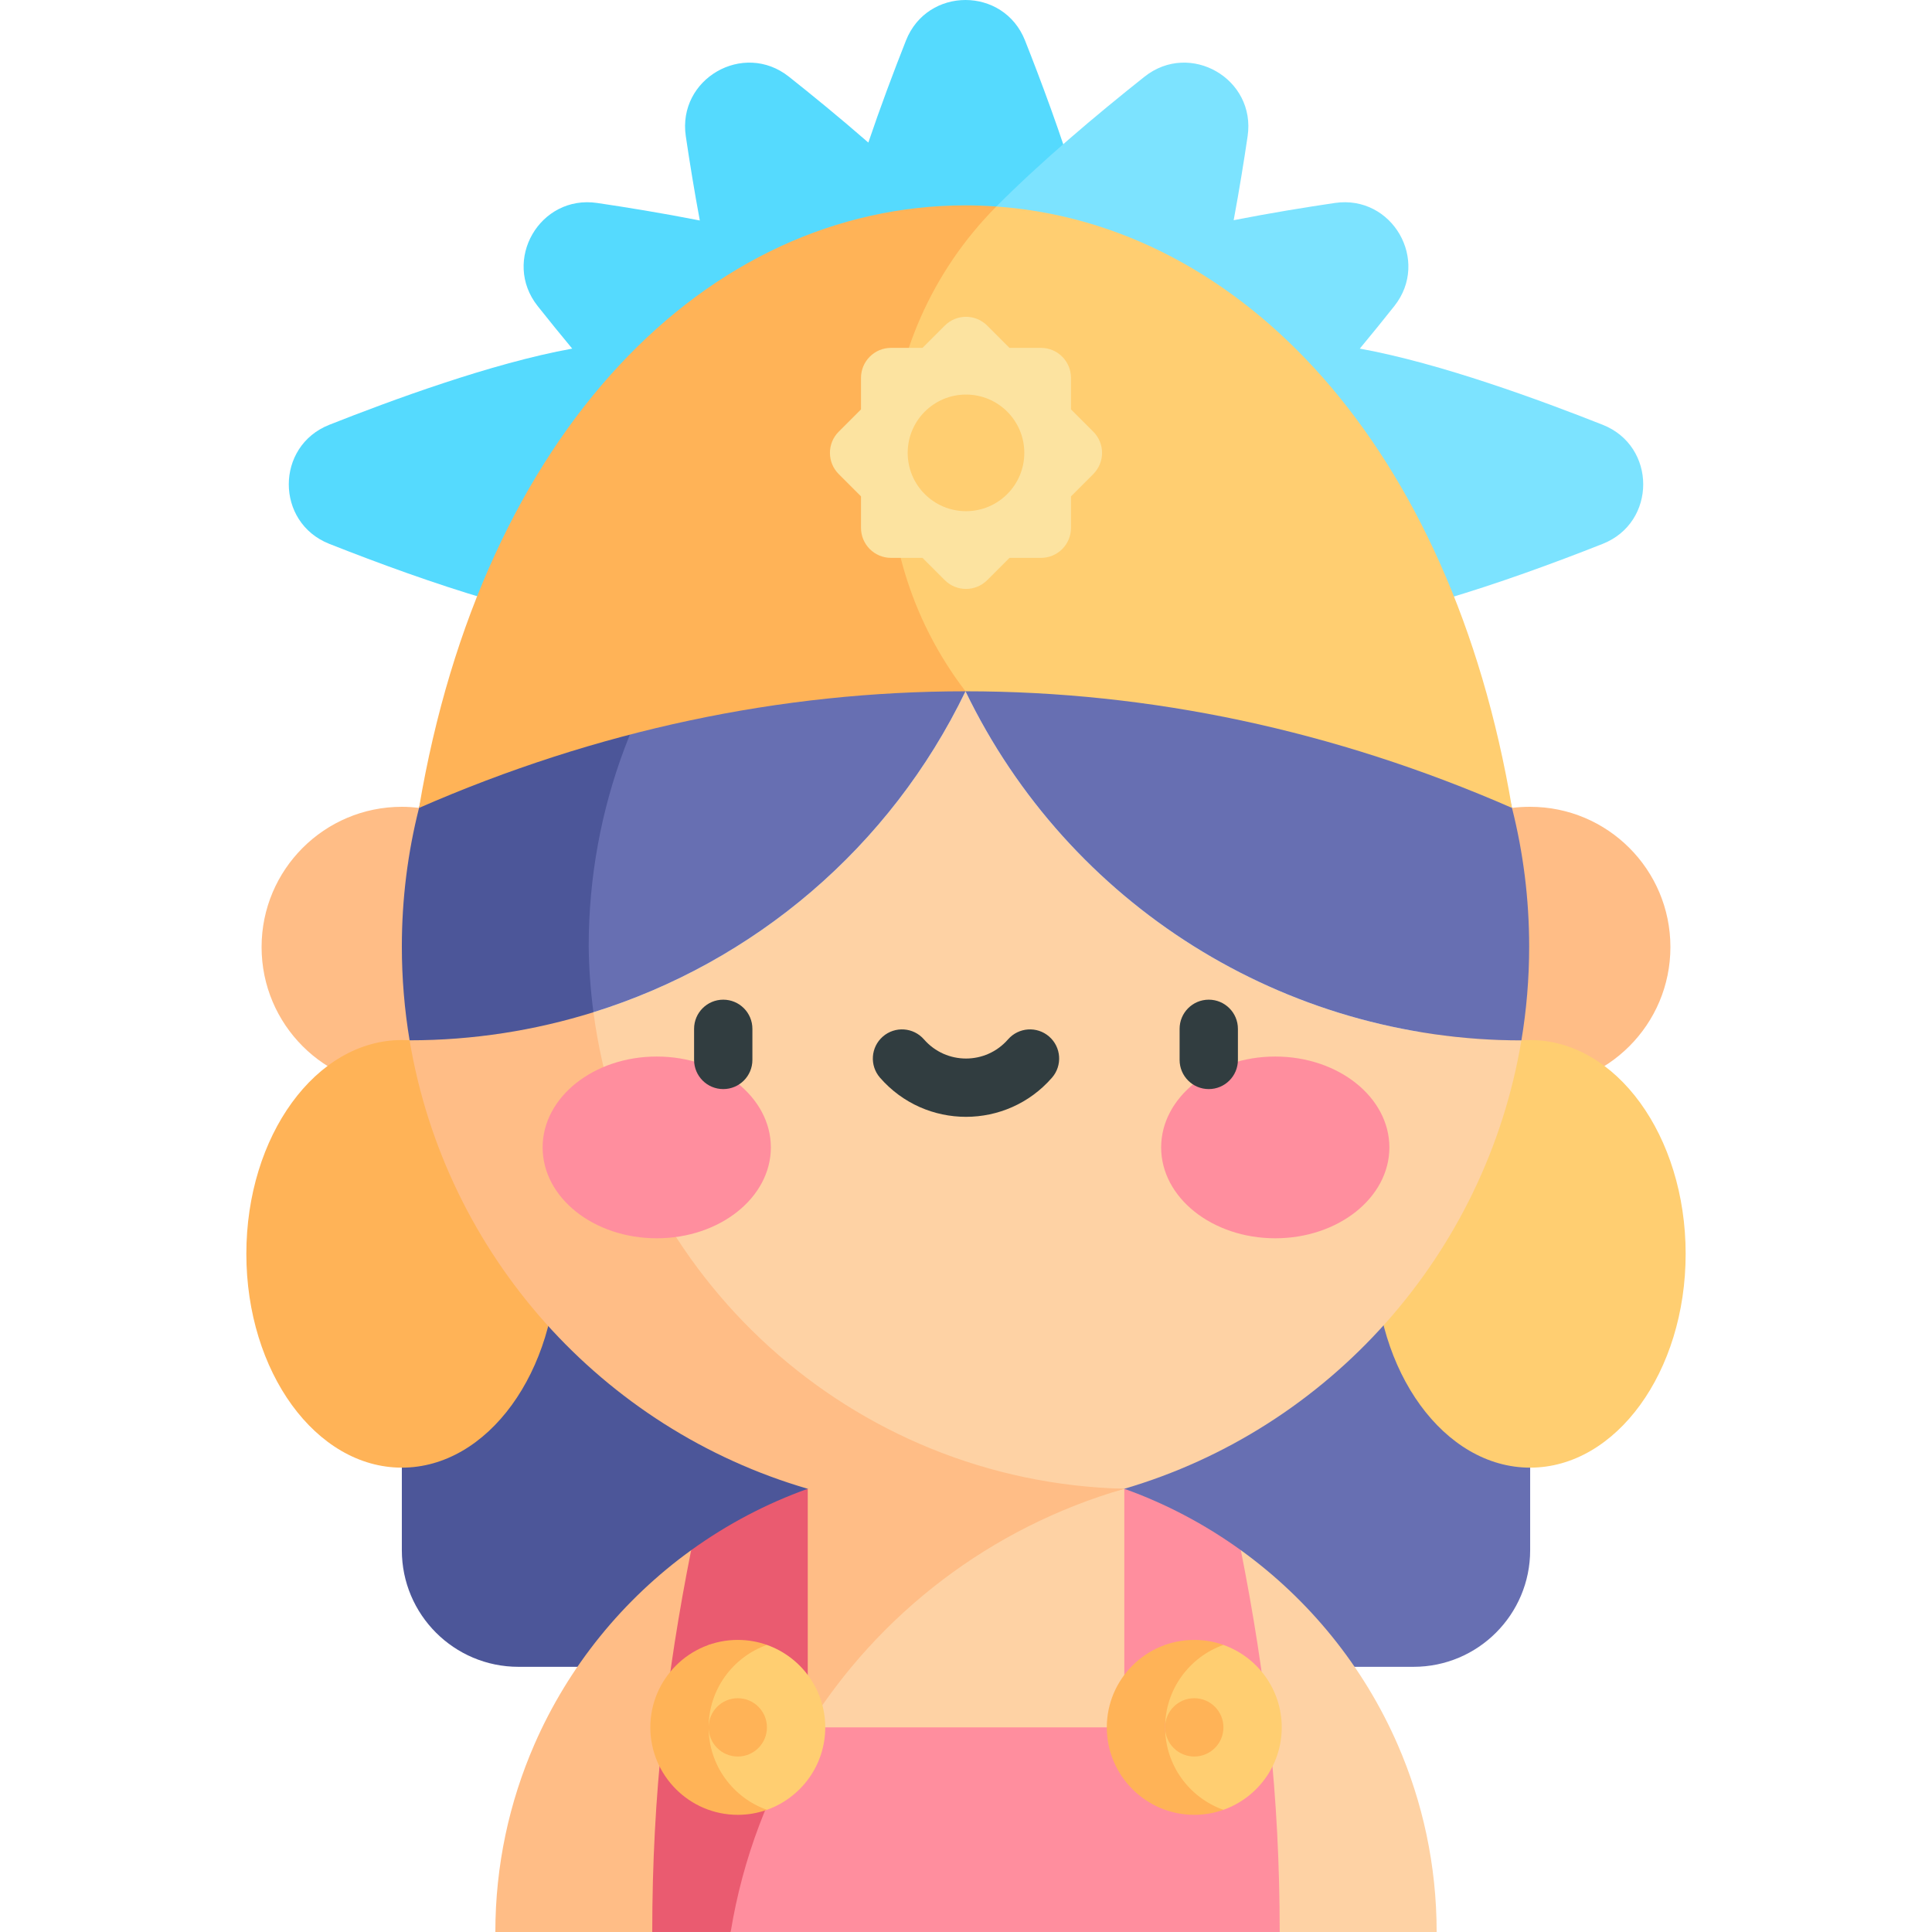 <svg id="Layer_1" enable-background="new 0 0 497 497" height="512" viewBox="0 0 497 497" width="512" xmlns="http://www.w3.org/2000/svg"><g><g><path d="m103.372 329.968v68.816c0 16.569 13.431 30 30 30h115.128v-98.816z" fill="#4c5699"/><path d="m393.628 329.968h-145.128v98.816h115.128c16.569 0 30-13.431 30-30z" fill="#676fb2"/></g><g><path d="m359.539 448.781c-8.813-20.212-22.883-37.402-40.333-49.998h-19.983l-10-15.801h-40.723l-60.537 60.538v53.48h60.537 121.073c0-17.131-3.588-33.436-10.034-48.219z" fill="#fed2a4"/><path d="m289.222 382.983c-12.777-4.578-26.499-7.057-40.723-7.057-14.249 0-27.952 2.485-40.707 7.057l-10 15.801h-19.998c-17.499 12.633-31.551 29.854-40.334 49.999-6.446 14.783-10.034 31.087-10.034 48.218h60.536c3.109-19.045 9.96-36.866 19.83-52.64 18.309-29.26 47.038-51.46 81.43-61.378z" fill="#ffbd86"/></g><g><path d="m319.205 398.783c-9.277-6.698-19.375-12-29.983-15.801v61.377h-80.898-.531-19.83v52.641h141.234v-.014c0-35.101-3.551-65.721-9.992-98.203z" fill="#ff8e9e"/><path d="m207.793 382.983c-10.612 3.801-20.697 9.086-29.998 15.801-6.35 31.92-10.008 62.782-10.008 98.216h20.176c3.109-19.045 9.96-36.866 19.83-52.64z" fill="#ea5b70"/></g><g><g fill="#ffbd86"><path d="m103.372 207.547c-19.927 0-36.081 16.154-36.081 36.081s16.154 36.081 36.081 36.081 36.081-16.154 36.081-36.081c0-18.43-13.817-33.616-31.658-35.797-1.449-.177-2.925-.284-4.423-.284z"/><path d="m393.628 207.547c-1.584 0-3.144.086-4.674.284-17.719 2.292-31.408 17.454-31.408 35.797 0 19.927 16.154 36.081 36.081 36.081s36.081-16.154 36.081-36.081-16.153-36.081-36.08-36.081z"/></g><g><path d="m103.372 267.547c-22.091 0-40 24.624-40 55s17.909 55 40 55 40-24.624 40-55c0-29.456-16.841-53.504-38.006-54.933-.66-.044-1.325-.067-1.994-.067z" fill="#ffb357"/><path d="m393.628 267.547c-.756 0-1.507.029-2.252.086-21.044 1.606-37.748 25.578-37.748 54.914 0 30.376 17.909 55 40 55s40-24.624 40-55-17.909-55-40-55z" fill="#ffce71"/></g><g><path d="m248.372 177.832c-19.402 40.212-54.414 69.675-95.712 82.563v40.427l70.647 82.161h65.915c52.685-15.441 92.934-60.23 102.153-115.349-60.954-.001-116.526-34.899-143.003-89.802z" fill="#fed2a4"/><path d="m152.66 260.394h-24.186l-23.107 7.22c9.23 55.207 49.603 100 102.426 115.368 12.876 3.746 26.493 5.517 40.578 5.517 16.146 0 33.157-3.262 40.851-5.517-70.243-1.744-127.574-54.564-136.562-122.588z" fill="#ffbd86"/></g><g><path d="m388.954 207.832c-13.975-55.247-59.677-97.846-116.573-107.338h-46.045l-107.987 125.589 34.311 34.311c41.299-12.888 76.311-42.35 95.712-82.563 26.476 54.904 82.049 89.802 143.003 89.802 1.313-7.853 1.997-15.915 1.997-24.132 0-12.303-1.533-24.263-4.418-35.669z" fill="#676fb2"/><path d="m151.439 243.501c0-71.894 52.302-131.555 120.943-143.007-7.818-1.304-15.822-1.994-24.01-1.994-67.766 0-124.676 46.505-140.575 109.332-2.889 11.416-4.424 23.356-4.424 35.67 0 8.212.683 16.268 1.994 24.113 16.303 0 32.214-2.513 47.293-7.22-.732-5.536-1.15-11.176-1.221-16.894z" fill="#4c5699"/></g></g><g><g><g><g><ellipse cx="168.943" cy="295.167" fill="#ff8e9e" rx="29.355" ry="23.377"/></g><g><ellipse cx="328.057" cy="295.167" fill="#ff8e9e" rx="29.355" ry="23.377"/></g></g></g></g><g><path d="m197.293 423.149h-15v21.21 21.21h15c8.729-3.096 15-11.432 15-21.21s-6.271-18.114-15-21.21z" fill="#ffce71"/><g fill="#ffb357"><path d="m182.293 444.359c0-9.778 6.271-18.114 15-21.21-2.347-.833-4.871-1.29-7.5-1.29-12.407 0-22.5 10.093-22.5 22.5s10.093 22.5 22.5 22.5c2.629 0 5.153-.458 7.5-1.29-8.729-3.096-15-11.432-15-21.21z"/><circle cx="189.793" cy="444.36" r="7.5"/></g></g><g><path d="m314.722 423.149h-15v21.21 21.21h15c8.729-3.096 15-11.432 15-21.21s-6.27-18.114-15-21.21z" fill="#ffce71"/><g fill="#ffb357"><path d="m299.722 444.359c0-9.778 6.271-18.114 15-21.21-2.347-.833-4.871-1.29-7.5-1.29-12.407 0-22.5 10.093-22.5 22.5s10.093 22.5 22.5 22.5c2.629 0 5.153-.458 7.5-1.29-8.729-3.096-15-11.432-15-21.21z"/><circle cx="307.222" cy="444.36" r="7.5"/></g></g><g><path d="m263.687 10.422c-5.493-13.896-25.137-13.896-30.63 0-3.242 8.203-6.61 17.188-9.681 26.253-7.476-6.522-14.713-12.409-20.43-16.944-11.705-9.288-28.717.534-26.526 15.315 1.022 6.896 2.222 14.255 3.603 21.672-9.818-1.932-19.116-3.426-26.39-4.503-14.781-2.191-24.603 14.821-15.315 26.526 2.814 3.546 5.792 7.225 8.876 10.938-20.756 3.754-46.784 13.388-62.483 19.596-13.896 5.493-13.896 25.137 0 30.63 25.263 9.986 57.938 21.173 77.527 21.173l114.409-32.657c5.132-11.032 8.213-25.118 8.213-40.472 0-21.34-13.326-57.681-21.173-77.527z" fill="#55dafe"/><path d="m412.288 109.275c-15.699-6.208-41.727-15.842-62.483-19.596 3.084-3.713 6.062-7.392 8.876-10.938 9.288-11.705-.534-28.717-15.315-26.526-7.179 1.063-16.331 2.533-26.008 4.429 1.494-8.025 2.686-15.518 3.587-21.596 2.191-14.781-14.821-24.603-26.526-15.315-12.483 9.905-26.599 21.813-38.114 33.389-8.115 8.158-14.938 16.152-18.986 23.164-7.676 13.296-12.052 27.035-13.125 39.155l110.568 45.637c19.588 0 52.263-11.188 77.527-21.173 13.896-5.493 13.896-25.137-.001-30.63z" fill="#7ce3ff"/></g><g><path d="m388.954 207.832c-15.681-93.156-69.665-150.274-132.649-154.711l-40.111 24.398v82.74l32.179 17.573c47.424-.001 94.849 9.999 140.581 30z" fill="#ffce71"/><path d="m256.305 53.121c-2.634-.186-5.266-.289-7.93-.289-66.351 0-124.242 57.948-140.579 155 45.73-20 93.153-30 140.576-30-28.917-37.726-25.509-90.99 7.933-124.711z" fill="#ffb357"/></g><g><path d="m275.509 127.687 5.731-5.731c3.014-3.014 3.014-7.9 0-10.913l-5.731-5.731v-8.105c0-4.262-3.455-7.717-7.717-7.717h-8.105l-5.731-5.731c-3.014-3.014-7.9-3.014-10.913 0l-5.731 5.731h-8.105c-4.262 0-7.717 3.455-7.717 7.717v8.105l-5.731 5.731c-3.014 3.014-3.014 7.9 0 10.913l5.731 5.731v8.105c0 4.262 3.455 7.717 7.717 7.717h8.105l5.731 5.731c3.014 3.014 7.9 3.014 10.913 0l5.731-5.731h8.105c4.262 0 7.717-3.455 7.717-7.717z" fill="#fce3a0"/><g><circle cx="248.5" cy="116.5" fill="#ffce71" r="15"/></g></g><g fill="#313d40"><path d="m186.051 257.163c-4.142 0-7.5 3.358-7.5 7.5v8c0 4.142 3.358 7.5 7.5 7.5s7.5-3.358 7.5-7.5v-8c0-4.142-3.358-7.5-7.5-7.5z"/><path d="m310.949 257.163c-4.142 0-7.5 3.358-7.5 7.5v8c0 4.142 3.358 7.5 7.5 7.5s7.5-3.358 7.5-7.5v-8c0-4.142-3.358-7.5-7.5-7.5z"/><path d="m269.892 266.652c-3.123-2.721-7.861-2.396-10.582.727-5.725 6.57-15.901 6.564-21.62 0-2.722-3.123-7.459-3.448-10.582-.727-3.123 2.722-3.448 7.459-.727 10.582 11.705 13.43 32.544 13.416 44.237 0 2.722-3.123 2.397-7.86-.726-10.582z"/></g></g></svg>